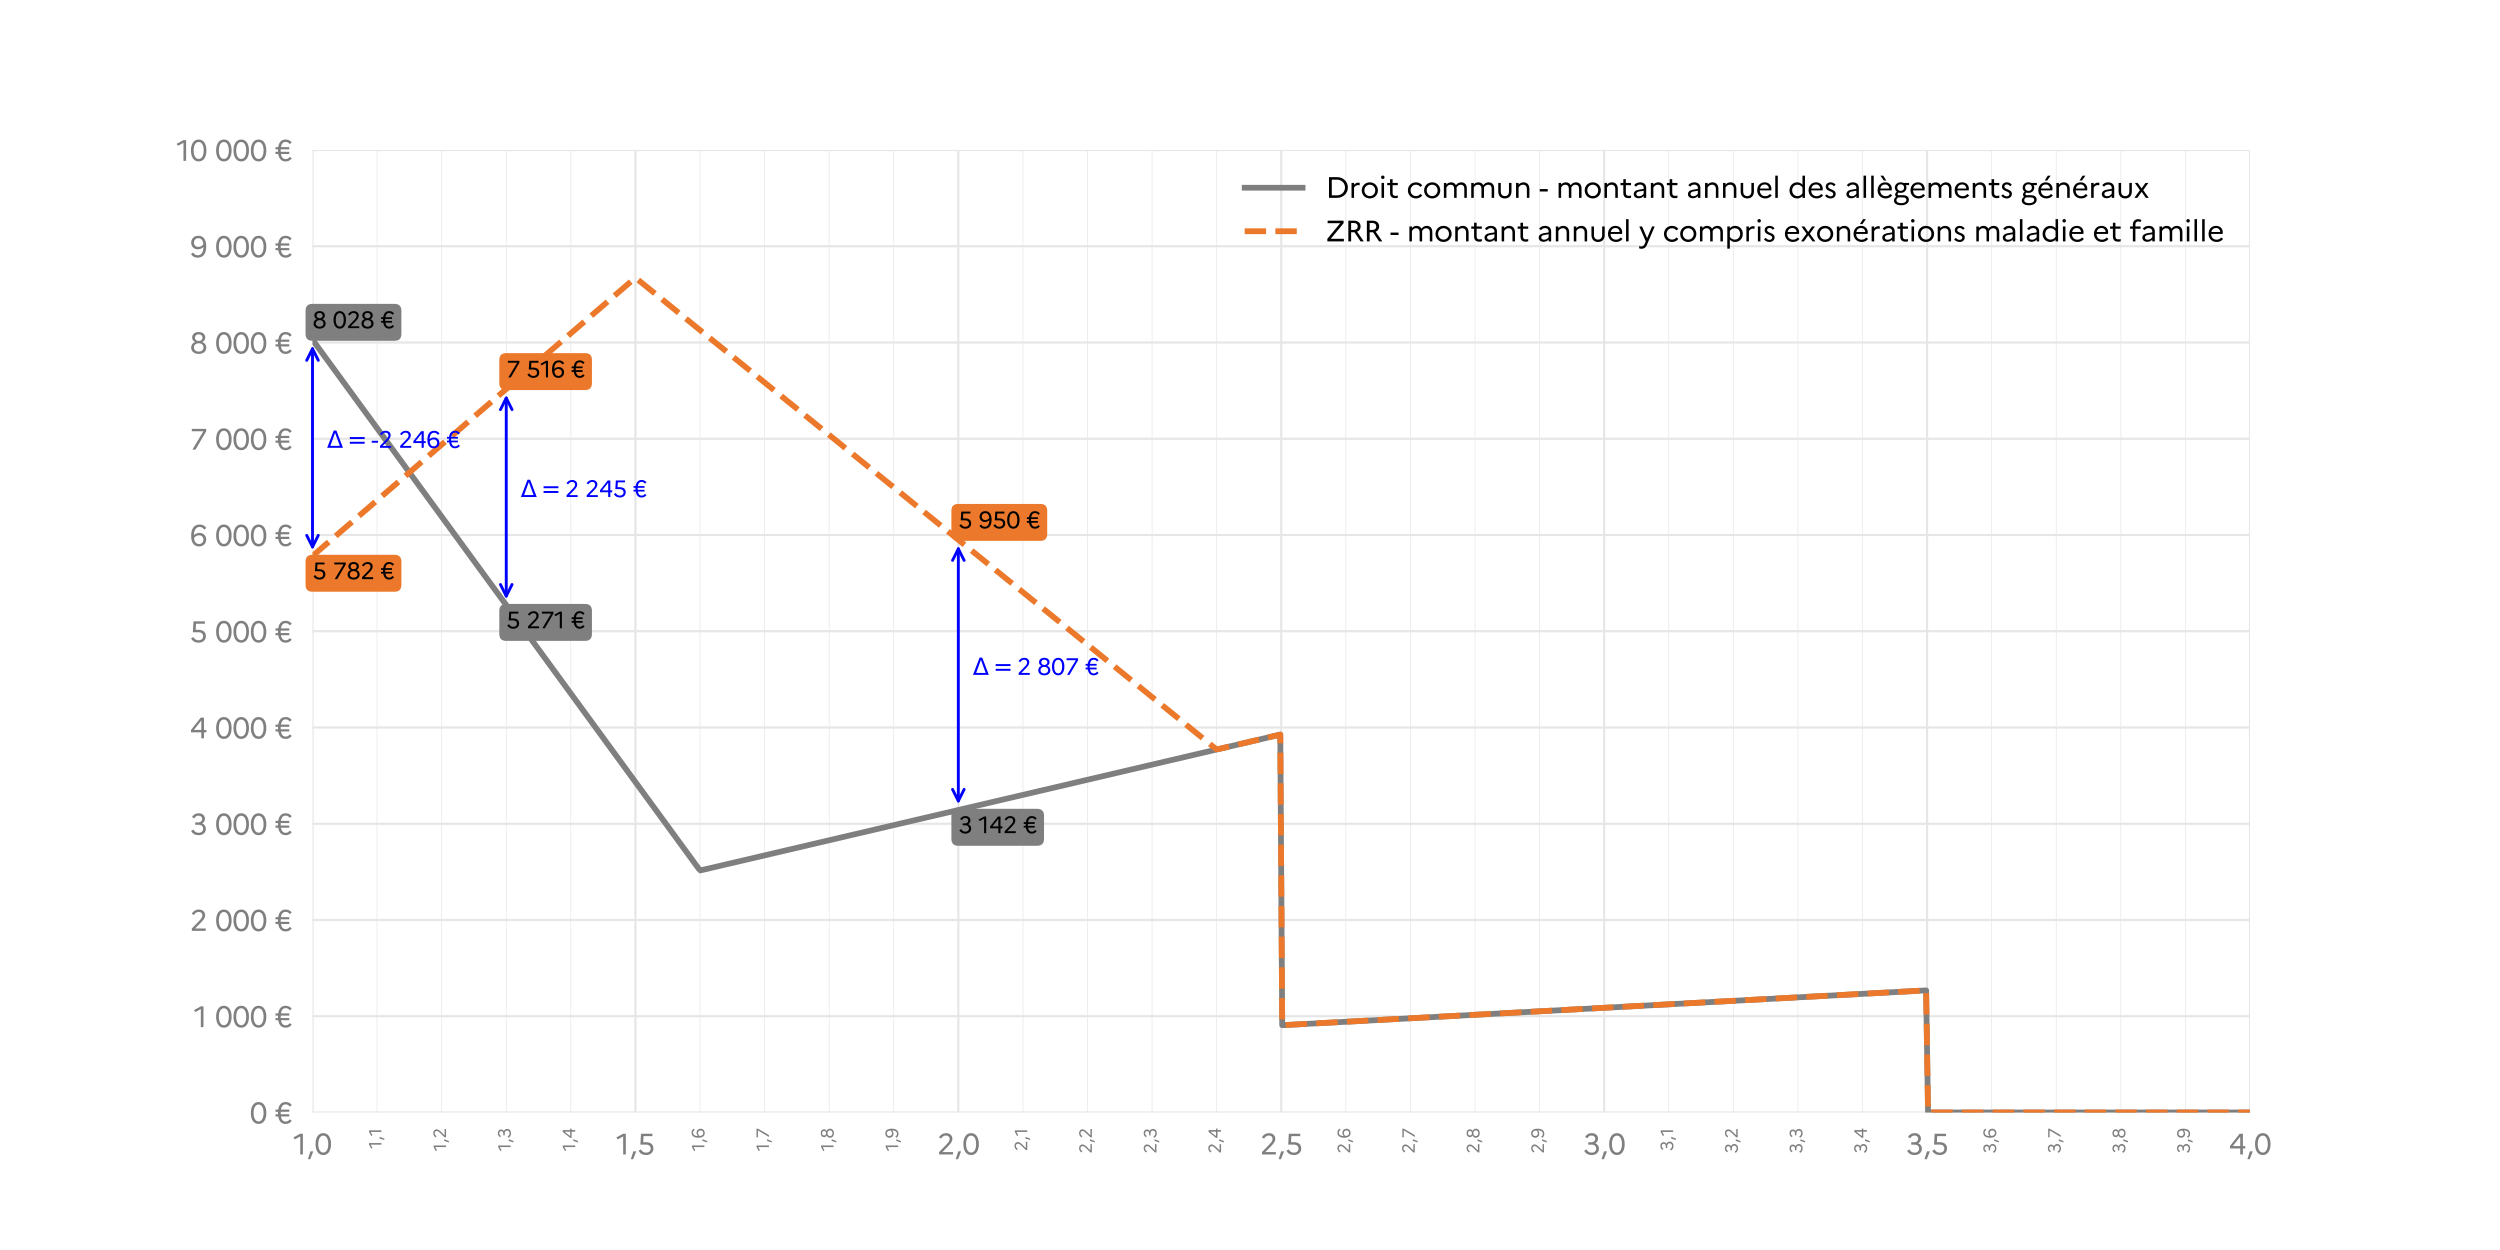 <?xml version="1.0" encoding="utf-8" standalone="no"?>
<!DOCTYPE svg PUBLIC "-//W3C//DTD SVG 1.1//EN"
  "http://www.w3.org/Graphics/SVG/1.1/DTD/svg11.dtd">
<svg xmlns:xlink="http://www.w3.org/1999/xlink" width="864pt" height="432pt" viewBox="0 0 864 432" xmlns="http://www.w3.org/2000/svg" version="1.1">
 <defs>
  <style type="text/css">*{stroke-linejoin: round; stroke-linecap: butt}</style>
 </defs>
 <g id="figure_1">
  <g id="patch_1">
   <path d="M 0 432 
L 864 432 
L 864 0 
L 0 0 
z
" style="fill: #ffffff"/>
  </g>
  <g id="axes_1">
   <g id="patch_2">
    <path d="M 108 384.48 
L 777.6 384.48 
L 777.6 51.84 
L 108 51.84 
z
" style="fill: #ffffff"/>
   </g>
   <g id="matplotlib.axis_1">
    <g id="xtick_1">
     <g id="line2d_1">
      <path d="M 108 384.48 
L 108 51.84 
" clip-path="url(#pa28cf4720f)" style="fill: none; stroke: #e6e6e6; stroke-width: 0.75; stroke-linecap: square"/>
     </g>
     <g id="text_1">
      <!-- 1,0 -->
      <g style="fill: #7f7f7f" transform="translate(101.34 398.98) scale(0.1 -0.1)">
       <defs>
        <path id="Marianne-Regular-31" d="M 1517 0 
L 2086 0 
L 2086 4480 
L 1510 4480 
L 38 3667 
L 333 3258 
L 1517 3898 
L 1517 0 
z
" transform="scale(0.016)"/>
        <path id="Marianne-Regular-2c" d="M 787 -1024 
L 1446 672 
L 826 672 
L 282 -1024 
L 787 -1024 
z
" transform="scale(0.016)"/>
        <path id="Marianne-Regular-30" d="M 1914 4608 
C 800 4608 243 3571 243 2240 
C 243 909 800 -128 1914 -128 
C 3040 -128 3590 909 3590 2240 
C 3590 3571 3040 4608 1914 4608 
z
M 1920 4070 
C 2630 4070 2995 3290 2995 2240 
C 2995 1190 2630 410 1920 410 
C 1203 410 832 1190 832 2240 
C 832 3290 1203 4070 1920 4070 
z
" transform="scale(0.016)"/>
       </defs>
       <use xlink:href="#Marianne-Regular-31"/>
       <use xlink:href="#Marianne-Regular-2c" x="46.2"/>
       <use xlink:href="#Marianne-Regular-30" x="73.2"/>
      </g>
     </g>
    </g>
    <g id="xtick_2">
     <g id="line2d_2">
      <path d="M 219.6 384.48 
L 219.6 51.84 
" clip-path="url(#pa28cf4720f)" style="fill: none; stroke: #e6e6e6; stroke-width: 0.75; stroke-linecap: square"/>
     </g>
     <g id="text_2">
      <!-- 1,5 -->
      <g style="fill: #7f7f7f" transform="translate(212.94 398.98) scale(0.1 -0.1)">
       <defs>
        <path id="Marianne-Regular-35" d="M 659 2125 
L 1888 2125 
C 2515 2125 2880 1779 2880 1261 
C 2880 717 2464 390 1901 390 
C 1414 390 1043 595 768 1094 
L 262 781 
C 621 186 1139 -128 1907 -128 
C 2803 -128 3469 422 3469 1280 
C 3469 2074 2970 2650 1914 2650 
L 1267 2650 
L 1344 3962 
L 3258 3962 
L 3258 4480 
L 794 4480 
L 659 2125 
z
" transform="scale(0.016)"/>
       </defs>
       <use xlink:href="#Marianne-Regular-31"/>
       <use xlink:href="#Marianne-Regular-2c" x="46.2"/>
       <use xlink:href="#Marianne-Regular-35" x="73.2"/>
      </g>
     </g>
    </g>
    <g id="xtick_3">
     <g id="line2d_3">
      <path d="M 331.2 384.48 
L 331.2 51.84 
" clip-path="url(#pa28cf4720f)" style="fill: none; stroke: #e6e6e6; stroke-width: 0.75; stroke-linecap: square"/>
     </g>
     <g id="text_3">
      <!-- 2,0 -->
      <g style="fill: #7f7f7f" transform="translate(323.85 398.98) scale(0.1 -0.1)">
       <defs>
        <path id="Marianne-Regular-32" d="M 435 0 
L 3430 0 
L 3430 518 
L 1146 518 
L 2374 1766 
C 2912 2330 3309 2784 3309 3392 
C 3309 4122 2714 4608 1965 4608 
C 1267 4608 768 4275 403 3706 
L 877 3418 
C 1139 3853 1446 4090 1920 4090 
C 2374 4090 2714 3821 2714 3354 
C 2714 2880 2477 2630 1952 2080 
L 435 518 
L 435 0 
z
" transform="scale(0.016)"/>
       </defs>
       <use xlink:href="#Marianne-Regular-32"/>
       <use xlink:href="#Marianne-Regular-2c" x="60"/>
       <use xlink:href="#Marianne-Regular-30" x="87"/>
      </g>
     </g>
    </g>
    <g id="xtick_4">
     <g id="line2d_4">
      <path d="M 442.8 384.48 
L 442.8 51.84 
" clip-path="url(#pa28cf4720f)" style="fill: none; stroke: #e6e6e6; stroke-width: 0.75; stroke-linecap: square"/>
     </g>
     <g id="text_4">
      <!-- 2,5 -->
      <g style="fill: #7f7f7f" transform="translate(435.45 398.98) scale(0.1 -0.1)">
       <use xlink:href="#Marianne-Regular-32"/>
       <use xlink:href="#Marianne-Regular-2c" x="60"/>
       <use xlink:href="#Marianne-Regular-35" x="87"/>
      </g>
     </g>
    </g>
    <g id="xtick_5">
     <g id="line2d_5">
      <path d="M 554.4 384.48 
L 554.4 51.84 
" clip-path="url(#pa28cf4720f)" style="fill: none; stroke: #e6e6e6; stroke-width: 0.75; stroke-linecap: square"/>
     </g>
     <g id="text_5">
      <!-- 3,0 -->
      <g style="fill: #7f7f7f" transform="translate(547.05 398.98) scale(0.1 -0.1)">
       <defs>
        <path id="Marianne-Regular-33" d="M 3469 1235 
C 3469 1754 3194 2202 2675 2413 
C 3059 2624 3264 2995 3264 3430 
C 3264 4141 2688 4608 1914 4608 
C 1261 4608 787 4314 467 3789 
L 947 3494 
C 1158 3885 1472 4090 1875 4090 
C 2336 4090 2675 3834 2675 3379 
C 2675 2944 2349 2637 1837 2637 
L 1165 2637 
L 1165 2118 
L 1926 2118 
C 2515 2118 2874 1766 2874 1261 
C 2874 717 2458 390 1901 390 
C 1402 390 1043 602 768 1094 
L 262 781 
C 621 186 1133 -128 1907 -128 
C 2810 -128 3469 422 3469 1235 
z
" transform="scale(0.016)"/>
       </defs>
       <use xlink:href="#Marianne-Regular-33"/>
       <use xlink:href="#Marianne-Regular-2c" x="60"/>
       <use xlink:href="#Marianne-Regular-30" x="87"/>
      </g>
     </g>
    </g>
    <g id="xtick_6">
     <g id="line2d_6">
      <path d="M 666 384.48 
L 666 51.84 
" clip-path="url(#pa28cf4720f)" style="fill: none; stroke: #e6e6e6; stroke-width: 0.75; stroke-linecap: square"/>
     </g>
     <g id="text_6">
      <!-- 3,5 -->
      <g style="fill: #7f7f7f" transform="translate(658.65 398.98) scale(0.1 -0.1)">
       <use xlink:href="#Marianne-Regular-33"/>
       <use xlink:href="#Marianne-Regular-2c" x="60"/>
       <use xlink:href="#Marianne-Regular-35" x="87"/>
      </g>
     </g>
    </g>
    <g id="xtick_7">
     <g id="line2d_7">
      <path d="M 777.6 384.48 
L 777.6 51.84 
" clip-path="url(#pa28cf4720f)" style="fill: none; stroke: #e6e6e6; stroke-width: 0.75; stroke-linecap: square"/>
     </g>
     <g id="text_7">
      <!-- 4,0 -->
      <g style="fill: #7f7f7f" transform="translate(770.25 398.98) scale(0.1 -0.1)">
       <defs>
        <path id="Marianne-Regular-34" d="M 256 1293 
L 2483 1293 
L 2483 0 
L 3059 0 
L 3059 1293 
L 3578 1293 
L 3578 1811 
L 3059 1811 
L 3059 4480 
L 2362 4480 
L 256 1811 
L 256 1293 
z
M 870 1811 
L 2483 3853 
L 2483 1811 
L 870 1811 
z
" transform="scale(0.016)"/>
       </defs>
       <use xlink:href="#Marianne-Regular-34"/>
       <use xlink:href="#Marianne-Regular-2c" x="60"/>
       <use xlink:href="#Marianne-Regular-30" x="87"/>
      </g>
     </g>
    </g>
    <g id="xtick_8">
     <g id="line2d_8">
      <path d="M 130.32 384.48 
L 130.32 51.84 
" clip-path="url(#pa28cf4720f)" style="fill: none; stroke: #e6e6e6; stroke-width: 0.25; stroke-linecap: square"/>
     </g>
     <g id="line2d_9">
      <defs>
       <path id="mf4d60d2e7b" d="M 0 0 
L 0 2 
" style="stroke: #000000; stroke-opacity: 0; stroke-width: 0.6"/>
      </defs>
      <g>
       <use xlink:href="#mf4d60d2e7b" x="130.32" y="384.48" style="fill-opacity: 0; stroke: #000000; stroke-opacity: 0; stroke-width: 0.6"/>
      </g>
     </g>
     <g id="text_8">
      <!-- 1,1 -->
      <g style="fill: #7f7f7f" transform="translate(131.832 397.044) rotate(-90) scale(0.06 -0.06)">
       <use xlink:href="#Marianne-Regular-31"/>
       <use xlink:href="#Marianne-Regular-2c" x="46.2"/>
       <use xlink:href="#Marianne-Regular-31" x="73.2"/>
      </g>
     </g>
    </g>
    <g id="xtick_9">
     <g id="line2d_10">
      <path d="M 152.64 384.48 
L 152.64 51.84 
" clip-path="url(#pa28cf4720f)" style="fill: none; stroke: #e6e6e6; stroke-width: 0.25; stroke-linecap: square"/>
     </g>
     <g id="line2d_11">
      <g>
       <use xlink:href="#mf4d60d2e7b" x="152.64" y="384.48" style="fill-opacity: 0; stroke: #000000; stroke-opacity: 0; stroke-width: 0.6"/>
      </g>
     </g>
     <g id="text_9">
      <!-- 1,2 -->
      <g style="fill: #7f7f7f" transform="translate(154.152 397.872) rotate(-90) scale(0.06 -0.06)">
       <use xlink:href="#Marianne-Regular-31"/>
       <use xlink:href="#Marianne-Regular-2c" x="46.2"/>
       <use xlink:href="#Marianne-Regular-32" x="73.2"/>
      </g>
     </g>
    </g>
    <g id="xtick_10">
     <g id="line2d_12">
      <path d="M 174.96 384.48 
L 174.96 51.84 
" clip-path="url(#pa28cf4720f)" style="fill: none; stroke: #e6e6e6; stroke-width: 0.25; stroke-linecap: square"/>
     </g>
     <g id="line2d_13">
      <g>
       <use xlink:href="#mf4d60d2e7b" x="174.96" y="384.48" style="fill-opacity: 0; stroke: #000000; stroke-opacity: 0; stroke-width: 0.6"/>
      </g>
     </g>
     <g id="text_10">
      <!-- 1,3 -->
      <g style="fill: #7f7f7f" transform="translate(176.472 397.872) rotate(-90) scale(0.06 -0.06)">
       <use xlink:href="#Marianne-Regular-31"/>
       <use xlink:href="#Marianne-Regular-2c" x="46.2"/>
       <use xlink:href="#Marianne-Regular-33" x="73.2"/>
      </g>
     </g>
    </g>
    <g id="xtick_11">
     <g id="line2d_14">
      <path d="M 197.28 384.48 
L 197.28 51.84 
" clip-path="url(#pa28cf4720f)" style="fill: none; stroke: #e6e6e6; stroke-width: 0.25; stroke-linecap: square"/>
     </g>
     <g id="line2d_15">
      <g>
       <use xlink:href="#mf4d60d2e7b" x="197.28" y="384.48" style="fill-opacity: 0; stroke: #000000; stroke-opacity: 0; stroke-width: 0.6"/>
      </g>
     </g>
     <g id="text_11">
      <!-- 1,4 -->
      <g style="fill: #7f7f7f" transform="translate(198.792 397.872) rotate(-90) scale(0.06 -0.06)">
       <use xlink:href="#Marianne-Regular-31"/>
       <use xlink:href="#Marianne-Regular-2c" x="46.2"/>
       <use xlink:href="#Marianne-Regular-34" x="73.2"/>
      </g>
     </g>
    </g>
    <g id="xtick_12">
     <g id="line2d_16">
      <path d="M 241.92 384.48 
L 241.92 51.84 
" clip-path="url(#pa28cf4720f)" style="fill: none; stroke: #e6e6e6; stroke-width: 0.25; stroke-linecap: square"/>
     </g>
     <g id="line2d_17">
      <g>
       <use xlink:href="#mf4d60d2e7b" x="241.92" y="384.48" style="fill-opacity: 0; stroke: #000000; stroke-opacity: 0; stroke-width: 0.6"/>
      </g>
     </g>
     <g id="text_12">
      <!-- 1,6 -->
      <g style="fill: #7f7f7f" transform="translate(243.432 397.872) rotate(-90) scale(0.06 -0.06)">
       <defs>
        <path id="Marianne-Regular-36" d="M 2131 4608 
C 858 4608 288 3622 288 2170 
C 288 614 947 -128 1997 -128 
C 2963 -128 3539 563 3539 1376 
C 3539 2163 2963 2797 2118 2797 
C 1626 2797 1203 2618 883 2298 
C 915 3405 1318 4083 2138 4083 
C 2547 4083 2854 3885 3117 3494 
L 3571 3846 
C 3258 4301 2822 4608 2131 4608 
z
M 2029 2278 
C 2554 2278 2938 1875 2938 1357 
C 2938 819 2586 397 1984 397 
C 1414 397 1005 755 909 1702 
C 1178 2086 1581 2278 2029 2278 
z
" transform="scale(0.016)"/>
       </defs>
       <use xlink:href="#Marianne-Regular-31"/>
       <use xlink:href="#Marianne-Regular-2c" x="46.2"/>
       <use xlink:href="#Marianne-Regular-36" x="73.2"/>
      </g>
     </g>
    </g>
    <g id="xtick_13">
     <g id="line2d_18">
      <path d="M 264.24 384.48 
L 264.24 51.84 
" clip-path="url(#pa28cf4720f)" style="fill: none; stroke: #e6e6e6; stroke-width: 0.25; stroke-linecap: square"/>
     </g>
     <g id="line2d_19">
      <g>
       <use xlink:href="#mf4d60d2e7b" x="264.24" y="384.48" style="fill-opacity: 0; stroke: #000000; stroke-opacity: 0; stroke-width: 0.6"/>
      </g>
     </g>
     <g id="text_13">
      <!-- 1,7 -->
      <g style="fill: #7f7f7f" transform="translate(265.752 397.872) rotate(-90) scale(0.06 -0.06)">
       <defs>
        <path id="Marianne-Regular-37" d="M 1229 0 
L 3546 3962 
L 3546 4480 
L 435 4480 
L 435 3962 
L 2931 3962 
L 563 0 
L 1229 0 
z
" transform="scale(0.016)"/>
       </defs>
       <use xlink:href="#Marianne-Regular-31"/>
       <use xlink:href="#Marianne-Regular-2c" x="46.2"/>
       <use xlink:href="#Marianne-Regular-37" x="73.2"/>
      </g>
     </g>
    </g>
    <g id="xtick_14">
     <g id="line2d_20">
      <path d="M 286.56 384.48 
L 286.56 51.84 
" clip-path="url(#pa28cf4720f)" style="fill: none; stroke: #e6e6e6; stroke-width: 0.25; stroke-linecap: square"/>
     </g>
     <g id="line2d_21">
      <g>
       <use xlink:href="#mf4d60d2e7b" x="286.56" y="384.48" style="fill-opacity: 0; stroke: #000000; stroke-opacity: 0; stroke-width: 0.6"/>
      </g>
     </g>
     <g id="text_14">
      <!-- 1,8 -->
      <g style="fill: #7f7f7f" transform="translate(288.072 397.872) rotate(-90) scale(0.06 -0.06)">
       <defs>
        <path id="Marianne-Regular-38" d="M 1920 4608 
C 1018 4608 499 4077 499 3437 
C 499 2989 730 2637 1158 2451 
C 602 2253 288 1818 288 1242 
C 288 467 902 -128 1920 -128 
C 2944 -128 3552 467 3552 1242 
C 3552 1818 3238 2253 2682 2451 
C 3104 2637 3334 2989 3334 3437 
C 3334 4077 2816 4608 1920 4608 
z
M 1926 2669 
C 1427 2669 1101 2957 1101 3386 
C 1101 3814 1427 4109 1926 4109 
C 2406 4109 2739 3814 2739 3386 
C 2739 2963 2406 2669 1926 2669 
z
M 1926 378 
C 1299 378 883 736 883 1267 
C 883 1798 1299 2176 1926 2176 
C 2541 2176 2957 1798 2957 1267 
C 2957 742 2541 378 1926 378 
z
" transform="scale(0.016)"/>
       </defs>
       <use xlink:href="#Marianne-Regular-31"/>
       <use xlink:href="#Marianne-Regular-2c" x="46.2"/>
       <use xlink:href="#Marianne-Regular-38" x="73.2"/>
      </g>
     </g>
    </g>
    <g id="xtick_15">
     <g id="line2d_22">
      <path d="M 308.88 384.48 
L 308.88 51.84 
" clip-path="url(#pa28cf4720f)" style="fill: none; stroke: #e6e6e6; stroke-width: 0.25; stroke-linecap: square"/>
     </g>
     <g id="line2d_23">
      <g>
       <use xlink:href="#mf4d60d2e7b" x="308.88" y="384.48" style="fill-opacity: 0; stroke: #000000; stroke-opacity: 0; stroke-width: 0.6"/>
      </g>
     </g>
     <g id="text_15">
      <!-- 1,9 -->
      <g style="fill: #7f7f7f" transform="translate(310.392 397.872) rotate(-90) scale(0.06 -0.06)">
       <defs>
        <path id="Marianne-Regular-39" d="M 1696 -128 
C 2970 -128 3546 858 3546 2310 
C 3546 3866 2886 4608 1837 4608 
C 864 4608 294 3917 294 3104 
C 294 2317 870 1683 1709 1683 
C 2208 1683 2630 1862 2950 2189 
C 2925 1075 2515 397 1696 397 
C 1280 397 973 595 717 986 
L 256 634 
C 563 179 1005 -128 1696 -128 
z
M 890 3123 
C 890 3661 1248 4083 1843 4083 
C 2406 4083 2829 3725 2925 2784 
C 2662 2394 2253 2202 1798 2202 
C 1274 2202 890 2605 890 3123 
z
" transform="scale(0.016)"/>
       </defs>
       <use xlink:href="#Marianne-Regular-31"/>
       <use xlink:href="#Marianne-Regular-2c" x="46.2"/>
       <use xlink:href="#Marianne-Regular-39" x="73.2"/>
      </g>
     </g>
    </g>
    <g id="xtick_16">
     <g id="line2d_24">
      <path d="M 353.52 384.48 
L 353.52 51.84 
" clip-path="url(#pa28cf4720f)" style="fill: none; stroke: #e6e6e6; stroke-width: 0.25; stroke-linecap: square"/>
     </g>
     <g id="line2d_25">
      <g>
       <use xlink:href="#mf4d60d2e7b" x="353.52" y="384.48" style="fill-opacity: 0; stroke: #000000; stroke-opacity: 0; stroke-width: 0.6"/>
      </g>
     </g>
     <g id="text_16">
      <!-- 2,1 -->
      <g style="fill: #7f7f7f" transform="translate(355.032 397.872) rotate(-90) scale(0.06 -0.06)">
       <use xlink:href="#Marianne-Regular-32"/>
       <use xlink:href="#Marianne-Regular-2c" x="60"/>
       <use xlink:href="#Marianne-Regular-31" x="87"/>
      </g>
     </g>
    </g>
    <g id="xtick_17">
     <g id="line2d_26">
      <path d="M 375.84 384.48 
L 375.84 51.84 
" clip-path="url(#pa28cf4720f)" style="fill: none; stroke: #e6e6e6; stroke-width: 0.25; stroke-linecap: square"/>
     </g>
     <g id="line2d_27">
      <g>
       <use xlink:href="#mf4d60d2e7b" x="375.84" y="384.48" style="fill-opacity: 0; stroke: #000000; stroke-opacity: 0; stroke-width: 0.6"/>
      </g>
     </g>
     <g id="text_17">
      <!-- 2,2 -->
      <g style="fill: #7f7f7f" transform="translate(377.352 398.7) rotate(-90) scale(0.06 -0.06)">
       <use xlink:href="#Marianne-Regular-32"/>
       <use xlink:href="#Marianne-Regular-2c" x="60"/>
       <use xlink:href="#Marianne-Regular-32" x="87"/>
      </g>
     </g>
    </g>
    <g id="xtick_18">
     <g id="line2d_28">
      <path d="M 398.16 384.48 
L 398.16 51.84 
" clip-path="url(#pa28cf4720f)" style="fill: none; stroke: #e6e6e6; stroke-width: 0.25; stroke-linecap: square"/>
     </g>
     <g id="line2d_29">
      <g>
       <use xlink:href="#mf4d60d2e7b" x="398.16" y="384.48" style="fill-opacity: 0; stroke: #000000; stroke-opacity: 0; stroke-width: 0.6"/>
      </g>
     </g>
     <g id="text_18">
      <!-- 2,3 -->
      <g style="fill: #7f7f7f" transform="translate(399.672 398.7) rotate(-90) scale(0.06 -0.06)">
       <use xlink:href="#Marianne-Regular-32"/>
       <use xlink:href="#Marianne-Regular-2c" x="60"/>
       <use xlink:href="#Marianne-Regular-33" x="87"/>
      </g>
     </g>
    </g>
    <g id="xtick_19">
     <g id="line2d_30">
      <path d="M 420.48 384.48 
L 420.48 51.84 
" clip-path="url(#pa28cf4720f)" style="fill: none; stroke: #e6e6e6; stroke-width: 0.25; stroke-linecap: square"/>
     </g>
     <g id="line2d_31">
      <g>
       <use xlink:href="#mf4d60d2e7b" x="420.48" y="384.48" style="fill-opacity: 0; stroke: #000000; stroke-opacity: 0; stroke-width: 0.6"/>
      </g>
     </g>
     <g id="text_19">
      <!-- 2,4 -->
      <g style="fill: #7f7f7f" transform="translate(421.992 398.7) rotate(-90) scale(0.06 -0.06)">
       <use xlink:href="#Marianne-Regular-32"/>
       <use xlink:href="#Marianne-Regular-2c" x="60"/>
       <use xlink:href="#Marianne-Regular-34" x="87"/>
      </g>
     </g>
    </g>
    <g id="xtick_20">
     <g id="line2d_32">
      <path d="M 465.12 384.48 
L 465.12 51.84 
" clip-path="url(#pa28cf4720f)" style="fill: none; stroke: #e6e6e6; stroke-width: 0.25; stroke-linecap: square"/>
     </g>
     <g id="line2d_33">
      <g>
       <use xlink:href="#mf4d60d2e7b" x="465.12" y="384.48" style="fill-opacity: 0; stroke: #000000; stroke-opacity: 0; stroke-width: 0.6"/>
      </g>
     </g>
     <g id="text_20">
      <!-- 2,6 -->
      <g style="fill: #7f7f7f" transform="translate(466.632 398.7) rotate(-90) scale(0.06 -0.06)">
       <use xlink:href="#Marianne-Regular-32"/>
       <use xlink:href="#Marianne-Regular-2c" x="60"/>
       <use xlink:href="#Marianne-Regular-36" x="87"/>
      </g>
     </g>
    </g>
    <g id="xtick_21">
     <g id="line2d_34">
      <path d="M 487.44 384.48 
L 487.44 51.84 
" clip-path="url(#pa28cf4720f)" style="fill: none; stroke: #e6e6e6; stroke-width: 0.25; stroke-linecap: square"/>
     </g>
     <g id="line2d_35">
      <g>
       <use xlink:href="#mf4d60d2e7b" x="487.44" y="384.48" style="fill-opacity: 0; stroke: #000000; stroke-opacity: 0; stroke-width: 0.6"/>
      </g>
     </g>
     <g id="text_21">
      <!-- 2,7 -->
      <g style="fill: #7f7f7f" transform="translate(488.952 398.7) rotate(-90) scale(0.06 -0.06)">
       <use xlink:href="#Marianne-Regular-32"/>
       <use xlink:href="#Marianne-Regular-2c" x="60"/>
       <use xlink:href="#Marianne-Regular-37" x="87"/>
      </g>
     </g>
    </g>
    <g id="xtick_22">
     <g id="line2d_36">
      <path d="M 509.76 384.48 
L 509.76 51.84 
" clip-path="url(#pa28cf4720f)" style="fill: none; stroke: #e6e6e6; stroke-width: 0.25; stroke-linecap: square"/>
     </g>
     <g id="line2d_37">
      <g>
       <use xlink:href="#mf4d60d2e7b" x="509.76" y="384.48" style="fill-opacity: 0; stroke: #000000; stroke-opacity: 0; stroke-width: 0.6"/>
      </g>
     </g>
     <g id="text_22">
      <!-- 2,8 -->
      <g style="fill: #7f7f7f" transform="translate(511.272 398.7) rotate(-90) scale(0.06 -0.06)">
       <use xlink:href="#Marianne-Regular-32"/>
       <use xlink:href="#Marianne-Regular-2c" x="60"/>
       <use xlink:href="#Marianne-Regular-38" x="87"/>
      </g>
     </g>
    </g>
    <g id="xtick_23">
     <g id="line2d_38">
      <path d="M 532.08 384.48 
L 532.08 51.84 
" clip-path="url(#pa28cf4720f)" style="fill: none; stroke: #e6e6e6; stroke-width: 0.25; stroke-linecap: square"/>
     </g>
     <g id="line2d_39">
      <g>
       <use xlink:href="#mf4d60d2e7b" x="532.08" y="384.48" style="fill-opacity: 0; stroke: #000000; stroke-opacity: 0; stroke-width: 0.6"/>
      </g>
     </g>
     <g id="text_23">
      <!-- 2,9 -->
      <g style="fill: #7f7f7f" transform="translate(533.592 398.7) rotate(-90) scale(0.06 -0.06)">
       <use xlink:href="#Marianne-Regular-32"/>
       <use xlink:href="#Marianne-Regular-2c" x="60"/>
       <use xlink:href="#Marianne-Regular-39" x="87"/>
      </g>
     </g>
    </g>
    <g id="xtick_24">
     <g id="line2d_40">
      <path d="M 576.72 384.48 
L 576.72 51.84 
" clip-path="url(#pa28cf4720f)" style="fill: none; stroke: #e6e6e6; stroke-width: 0.25; stroke-linecap: square"/>
     </g>
     <g id="line2d_41">
      <g>
       <use xlink:href="#mf4d60d2e7b" x="576.72" y="384.48" style="fill-opacity: 0; stroke: #000000; stroke-opacity: 0; stroke-width: 0.6"/>
      </g>
     </g>
     <g id="text_24">
      <!-- 3,1 -->
      <g style="fill: #7f7f7f" transform="translate(578.232 397.872) rotate(-90) scale(0.06 -0.06)">
       <use xlink:href="#Marianne-Regular-33"/>
       <use xlink:href="#Marianne-Regular-2c" x="60"/>
       <use xlink:href="#Marianne-Regular-31" x="87"/>
      </g>
     </g>
    </g>
    <g id="xtick_25">
     <g id="line2d_42">
      <path d="M 599.04 384.48 
L 599.04 51.84 
" clip-path="url(#pa28cf4720f)" style="fill: none; stroke: #e6e6e6; stroke-width: 0.25; stroke-linecap: square"/>
     </g>
     <g id="line2d_43">
      <g>
       <use xlink:href="#mf4d60d2e7b" x="599.04" y="384.48" style="fill-opacity: 0; stroke: #000000; stroke-opacity: 0; stroke-width: 0.6"/>
      </g>
     </g>
     <g id="text_25">
      <!-- 3,2 -->
      <g style="fill: #7f7f7f" transform="translate(600.552 398.7) rotate(-90) scale(0.06 -0.06)">
       <use xlink:href="#Marianne-Regular-33"/>
       <use xlink:href="#Marianne-Regular-2c" x="60"/>
       <use xlink:href="#Marianne-Regular-32" x="87"/>
      </g>
     </g>
    </g>
    <g id="xtick_26">
     <g id="line2d_44">
      <path d="M 621.36 384.48 
L 621.36 51.84 
" clip-path="url(#pa28cf4720f)" style="fill: none; stroke: #e6e6e6; stroke-width: 0.25; stroke-linecap: square"/>
     </g>
     <g id="line2d_45">
      <g>
       <use xlink:href="#mf4d60d2e7b" x="621.36" y="384.48" style="fill-opacity: 0; stroke: #000000; stroke-opacity: 0; stroke-width: 0.6"/>
      </g>
     </g>
     <g id="text_26">
      <!-- 3,3 -->
      <g style="fill: #7f7f7f" transform="translate(622.872 398.7) rotate(-90) scale(0.06 -0.06)">
       <use xlink:href="#Marianne-Regular-33"/>
       <use xlink:href="#Marianne-Regular-2c" x="60"/>
       <use xlink:href="#Marianne-Regular-33" x="87"/>
      </g>
     </g>
    </g>
    <g id="xtick_27">
     <g id="line2d_46">
      <path d="M 643.68 384.48 
L 643.68 51.84 
" clip-path="url(#pa28cf4720f)" style="fill: none; stroke: #e6e6e6; stroke-width: 0.25; stroke-linecap: square"/>
     </g>
     <g id="line2d_47">
      <g>
       <use xlink:href="#mf4d60d2e7b" x="643.68" y="384.48" style="fill-opacity: 0; stroke: #000000; stroke-opacity: 0; stroke-width: 0.6"/>
      </g>
     </g>
     <g id="text_27">
      <!-- 3,4 -->
      <g style="fill: #7f7f7f" transform="translate(645.192 398.7) rotate(-90) scale(0.06 -0.06)">
       <use xlink:href="#Marianne-Regular-33"/>
       <use xlink:href="#Marianne-Regular-2c" x="60"/>
       <use xlink:href="#Marianne-Regular-34" x="87"/>
      </g>
     </g>
    </g>
    <g id="xtick_28">
     <g id="line2d_48">
      <path d="M 688.32 384.48 
L 688.32 51.84 
" clip-path="url(#pa28cf4720f)" style="fill: none; stroke: #e6e6e6; stroke-width: 0.25; stroke-linecap: square"/>
     </g>
     <g id="line2d_49">
      <g>
       <use xlink:href="#mf4d60d2e7b" x="688.32" y="384.48" style="fill-opacity: 0; stroke: #000000; stroke-opacity: 0; stroke-width: 0.6"/>
      </g>
     </g>
     <g id="text_28">
      <!-- 3,6 -->
      <g style="fill: #7f7f7f" transform="translate(689.832 398.7) rotate(-90) scale(0.06 -0.06)">
       <use xlink:href="#Marianne-Regular-33"/>
       <use xlink:href="#Marianne-Regular-2c" x="60"/>
       <use xlink:href="#Marianne-Regular-36" x="87"/>
      </g>
     </g>
    </g>
    <g id="xtick_29">
     <g id="line2d_50">
      <path d="M 710.64 384.48 
L 710.64 51.84 
" clip-path="url(#pa28cf4720f)" style="fill: none; stroke: #e6e6e6; stroke-width: 0.25; stroke-linecap: square"/>
     </g>
     <g id="line2d_51">
      <g>
       <use xlink:href="#mf4d60d2e7b" x="710.64" y="384.48" style="fill-opacity: 0; stroke: #000000; stroke-opacity: 0; stroke-width: 0.6"/>
      </g>
     </g>
     <g id="text_29">
      <!-- 3,7 -->
      <g style="fill: #7f7f7f" transform="translate(712.152 398.7) rotate(-90) scale(0.06 -0.06)">
       <use xlink:href="#Marianne-Regular-33"/>
       <use xlink:href="#Marianne-Regular-2c" x="60"/>
       <use xlink:href="#Marianne-Regular-37" x="87"/>
      </g>
     </g>
    </g>
    <g id="xtick_30">
     <g id="line2d_52">
      <path d="M 732.96 384.48 
L 732.96 51.84 
" clip-path="url(#pa28cf4720f)" style="fill: none; stroke: #e6e6e6; stroke-width: 0.25; stroke-linecap: square"/>
     </g>
     <g id="line2d_53">
      <g>
       <use xlink:href="#mf4d60d2e7b" x="732.96" y="384.48" style="fill-opacity: 0; stroke: #000000; stroke-opacity: 0; stroke-width: 0.6"/>
      </g>
     </g>
     <g id="text_30">
      <!-- 3,8 -->
      <g style="fill: #7f7f7f" transform="translate(734.472 398.7) rotate(-90) scale(0.06 -0.06)">
       <use xlink:href="#Marianne-Regular-33"/>
       <use xlink:href="#Marianne-Regular-2c" x="60"/>
       <use xlink:href="#Marianne-Regular-38" x="87"/>
      </g>
     </g>
    </g>
    <g id="xtick_31">
     <g id="line2d_54">
      <path d="M 755.28 384.48 
L 755.28 51.84 
" clip-path="url(#pa28cf4720f)" style="fill: none; stroke: #e6e6e6; stroke-width: 0.25; stroke-linecap: square"/>
     </g>
     <g id="line2d_55">
      <g>
       <use xlink:href="#mf4d60d2e7b" x="755.28" y="384.48" style="fill-opacity: 0; stroke: #000000; stroke-opacity: 0; stroke-width: 0.6"/>
      </g>
     </g>
     <g id="text_31">
      <!-- 3,9 -->
      <g style="fill: #7f7f7f" transform="translate(756.792 398.7) rotate(-90) scale(0.06 -0.06)">
       <use xlink:href="#Marianne-Regular-33"/>
       <use xlink:href="#Marianne-Regular-2c" x="60"/>
       <use xlink:href="#Marianne-Regular-39" x="87"/>
      </g>
     </g>
    </g>
   </g>
   <g id="matplotlib.axis_2">
    <g id="ytick_1">
     <g id="line2d_56">
      <path d="M 108 384.48 
L 777.6 384.48 
" clip-path="url(#pa28cf4720f)" style="fill: none; stroke: #e6e6e6; stroke-width: 0.75; stroke-linecap: square"/>
     </g>
     <g id="text_32">
      <!-- 0 € -->
      <g style="fill: #7f7f7f" transform="translate(86.3 388.23) scale(0.1 -0.1)">
       <defs>
        <path id="Marianne-Regular-20" transform="scale(0.016)"/>
        <path id="Marianne-Regular-20ac" d="M 134 1485 
L 723 1485 
C 896 397 1466 -128 2323 -128 
C 2931 -128 3354 134 3642 531 
L 3206 864 
C 3008 582 2746 384 2336 384 
C 1818 384 1446 685 1312 1485 
L 3104 1485 
L 3104 1958 
L 1261 1958 
C 1254 2048 1254 2144 1254 2246 
C 1254 2330 1254 2413 1261 2490 
L 3104 2490 
L 3104 2963 
L 1306 2963 
C 1434 3789 1811 4096 2336 4096 
C 2752 4096 3008 3898 3206 3616 
L 3642 3955 
C 3347 4352 2931 4608 2323 4608 
C 1459 4608 883 4070 717 2963 
L 134 2963 
L 134 2490 
L 672 2490 
C 666 2413 666 2330 666 2246 
C 666 2144 666 2048 672 1958 
L 134 1958 
L 134 1485 
z
" transform="scale(0.016)"/>
       </defs>
       <use xlink:href="#Marianne-Regular-30"/>
       <use xlink:href="#Marianne-Regular-20" x="60"/>
       <use xlink:href="#Marianne-Regular-20ac" x="87"/>
      </g>
     </g>
    </g>
    <g id="ytick_2">
     <g id="line2d_57">
      <path d="M 108 351.216 
L 777.6 351.216 
" clip-path="url(#pa28cf4720f)" style="fill: none; stroke: #e6e6e6; stroke-width: 0.75; stroke-linecap: square"/>
     </g>
     <g id="text_33">
      <!-- 1 000 € -->
      <g style="fill: #7f7f7f" transform="translate(66.98 354.966) scale(0.1 -0.1)">
       <use xlink:href="#Marianne-Regular-31"/>
       <use xlink:href="#Marianne-Regular-20" x="46.2"/>
       <use xlink:href="#Marianne-Regular-30" x="73.2"/>
       <use xlink:href="#Marianne-Regular-30" x="133.2"/>
       <use xlink:href="#Marianne-Regular-30" x="193.2"/>
       <use xlink:href="#Marianne-Regular-20" x="253.2"/>
       <use xlink:href="#Marianne-Regular-20ac" x="280.2"/>
      </g>
     </g>
    </g>
    <g id="ytick_3">
     <g id="line2d_58">
      <path d="M 108 317.952 
L 777.6 317.952 
" clip-path="url(#pa28cf4720f)" style="fill: none; stroke: #e6e6e6; stroke-width: 0.75; stroke-linecap: square"/>
     </g>
     <g id="text_34">
      <!-- 2 000 € -->
      <g style="fill: #7f7f7f" transform="translate(65.6 321.702) scale(0.1 -0.1)">
       <use xlink:href="#Marianne-Regular-32"/>
       <use xlink:href="#Marianne-Regular-20" x="60"/>
       <use xlink:href="#Marianne-Regular-30" x="87"/>
       <use xlink:href="#Marianne-Regular-30" x="147"/>
       <use xlink:href="#Marianne-Regular-30" x="207"/>
       <use xlink:href="#Marianne-Regular-20" x="267"/>
       <use xlink:href="#Marianne-Regular-20ac" x="294"/>
      </g>
     </g>
    </g>
    <g id="ytick_4">
     <g id="line2d_59">
      <path d="M 108 284.688 
L 777.6 284.688 
" clip-path="url(#pa28cf4720f)" style="fill: none; stroke: #e6e6e6; stroke-width: 0.75; stroke-linecap: square"/>
     </g>
     <g id="text_35">
      <!-- 3 000 € -->
      <g style="fill: #7f7f7f" transform="translate(65.6 288.438) scale(0.1 -0.1)">
       <use xlink:href="#Marianne-Regular-33"/>
       <use xlink:href="#Marianne-Regular-20" x="60"/>
       <use xlink:href="#Marianne-Regular-30" x="87"/>
       <use xlink:href="#Marianne-Regular-30" x="147"/>
       <use xlink:href="#Marianne-Regular-30" x="207"/>
       <use xlink:href="#Marianne-Regular-20" x="267"/>
       <use xlink:href="#Marianne-Regular-20ac" x="294"/>
      </g>
     </g>
    </g>
    <g id="ytick_5">
     <g id="line2d_60">
      <path d="M 108 251.424 
L 777.6 251.424 
" clip-path="url(#pa28cf4720f)" style="fill: none; stroke: #e6e6e6; stroke-width: 0.75; stroke-linecap: square"/>
     </g>
     <g id="text_36">
      <!-- 4 000 € -->
      <g style="fill: #7f7f7f" transform="translate(65.6 255.174) scale(0.1 -0.1)">
       <use xlink:href="#Marianne-Regular-34"/>
       <use xlink:href="#Marianne-Regular-20" x="60"/>
       <use xlink:href="#Marianne-Regular-30" x="87"/>
       <use xlink:href="#Marianne-Regular-30" x="147"/>
       <use xlink:href="#Marianne-Regular-30" x="207"/>
       <use xlink:href="#Marianne-Regular-20" x="267"/>
       <use xlink:href="#Marianne-Regular-20ac" x="294"/>
      </g>
     </g>
    </g>
    <g id="ytick_6">
     <g id="line2d_61">
      <path d="M 108 218.16 
L 777.6 218.16 
" clip-path="url(#pa28cf4720f)" style="fill: none; stroke: #e6e6e6; stroke-width: 0.75; stroke-linecap: square"/>
     </g>
     <g id="text_37">
      <!-- 5 000 € -->
      <g style="fill: #7f7f7f" transform="translate(65.6 221.91) scale(0.1 -0.1)">
       <use xlink:href="#Marianne-Regular-35"/>
       <use xlink:href="#Marianne-Regular-20" x="60"/>
       <use xlink:href="#Marianne-Regular-30" x="87"/>
       <use xlink:href="#Marianne-Regular-30" x="147"/>
       <use xlink:href="#Marianne-Regular-30" x="207"/>
       <use xlink:href="#Marianne-Regular-20" x="267"/>
       <use xlink:href="#Marianne-Regular-20ac" x="294"/>
      </g>
     </g>
    </g>
    <g id="ytick_7">
     <g id="line2d_62">
      <path d="M 108 184.896 
L 777.6 184.896 
" clip-path="url(#pa28cf4720f)" style="fill: none; stroke: #e6e6e6; stroke-width: 0.75; stroke-linecap: square"/>
     </g>
     <g id="text_38">
      <!-- 6 000 € -->
      <g style="fill: #7f7f7f" transform="translate(65.6 188.646) scale(0.1 -0.1)">
       <use xlink:href="#Marianne-Regular-36"/>
       <use xlink:href="#Marianne-Regular-20" x="60"/>
       <use xlink:href="#Marianne-Regular-30" x="87"/>
       <use xlink:href="#Marianne-Regular-30" x="147"/>
       <use xlink:href="#Marianne-Regular-30" x="207"/>
       <use xlink:href="#Marianne-Regular-20" x="267"/>
       <use xlink:href="#Marianne-Regular-20ac" x="294"/>
      </g>
     </g>
    </g>
    <g id="ytick_8">
     <g id="line2d_63">
      <path d="M 108 151.632 
L 777.6 151.632 
" clip-path="url(#pa28cf4720f)" style="fill: none; stroke: #e6e6e6; stroke-width: 0.75; stroke-linecap: square"/>
     </g>
     <g id="text_39">
      <!-- 7 000 € -->
      <g style="fill: #7f7f7f" transform="translate(65.6 155.382) scale(0.1 -0.1)">
       <use xlink:href="#Marianne-Regular-37"/>
       <use xlink:href="#Marianne-Regular-20" x="60"/>
       <use xlink:href="#Marianne-Regular-30" x="87"/>
       <use xlink:href="#Marianne-Regular-30" x="147"/>
       <use xlink:href="#Marianne-Regular-30" x="207"/>
       <use xlink:href="#Marianne-Regular-20" x="267"/>
       <use xlink:href="#Marianne-Regular-20ac" x="294"/>
      </g>
     </g>
    </g>
    <g id="ytick_9">
     <g id="line2d_64">
      <path d="M 108 118.368 
L 777.6 118.368 
" clip-path="url(#pa28cf4720f)" style="fill: none; stroke: #e6e6e6; stroke-width: 0.75; stroke-linecap: square"/>
     </g>
     <g id="text_40">
      <!-- 8 000 € -->
      <g style="fill: #7f7f7f" transform="translate(65.6 122.118) scale(0.1 -0.1)">
       <use xlink:href="#Marianne-Regular-38"/>
       <use xlink:href="#Marianne-Regular-20" x="60"/>
       <use xlink:href="#Marianne-Regular-30" x="87"/>
       <use xlink:href="#Marianne-Regular-30" x="147"/>
       <use xlink:href="#Marianne-Regular-30" x="207"/>
       <use xlink:href="#Marianne-Regular-20" x="267"/>
       <use xlink:href="#Marianne-Regular-20ac" x="294"/>
      </g>
     </g>
    </g>
    <g id="ytick_10">
     <g id="line2d_65">
      <path d="M 108 85.104 
L 777.6 85.104 
" clip-path="url(#pa28cf4720f)" style="fill: none; stroke: #e6e6e6; stroke-width: 0.75; stroke-linecap: square"/>
     </g>
     <g id="text_41">
      <!-- 9 000 € -->
      <g style="fill: #7f7f7f" transform="translate(65.6 88.854) scale(0.1 -0.1)">
       <use xlink:href="#Marianne-Regular-39"/>
       <use xlink:href="#Marianne-Regular-20" x="60"/>
       <use xlink:href="#Marianne-Regular-30" x="87"/>
       <use xlink:href="#Marianne-Regular-30" x="147"/>
       <use xlink:href="#Marianne-Regular-30" x="207"/>
       <use xlink:href="#Marianne-Regular-20" x="267"/>
       <use xlink:href="#Marianne-Regular-20ac" x="294"/>
      </g>
     </g>
    </g>
    <g id="ytick_11">
     <g id="line2d_66">
      <path d="M 108 51.84 
L 777.6 51.84 
" clip-path="url(#pa28cf4720f)" style="fill: none; stroke: #e6e6e6; stroke-width: 0.75; stroke-linecap: square"/>
     </g>
     <g id="text_42">
      <!-- 10 000 € -->
      <g style="fill: #7f7f7f" transform="translate(60.98 55.59) scale(0.1 -0.1)">
       <use xlink:href="#Marianne-Regular-31"/>
       <use xlink:href="#Marianne-Regular-30" x="46.2"/>
       <use xlink:href="#Marianne-Regular-20" x="106.2"/>
       <use xlink:href="#Marianne-Regular-30" x="133.2"/>
       <use xlink:href="#Marianne-Regular-30" x="193.2"/>
       <use xlink:href="#Marianne-Regular-30" x="253.2"/>
       <use xlink:href="#Marianne-Regular-20" x="313.2"/>
       <use xlink:href="#Marianne-Regular-20ac" x="340.2"/>
      </g>
     </g>
    </g>
   </g>
   <g id="line2d_67">
    <path d="M 108 117.412 
L 241.384 300.107 
L 242.054 300.81 
L 442.465 253.873 
L 443.135 354.304 
L 665.665 342.277 
L 666.335 384.48 
L 777.6 384.48 
L 777.6 384.48 
" clip-path="url(#pa28cf4720f)" style="fill: none; stroke: #7f7f7f; stroke-width: 2; stroke-linecap: square"/>
   </g>
   <g id="line2d_68">
    <path d="M 108 192.137 
L 219.265 96.255 
L 219.935 96.238 
L 420.346 258.913 
L 421.016 258.896 
L 442.465 253.873 
L 443.135 354.304 
L 665.665 342.277 
L 666.335 384.48 
L 777.6 384.48 
L 777.6 384.48 
" clip-path="url(#pa28cf4720f)" style="fill: none; stroke-dasharray: 7.4,3.2; stroke-dashoffset: 0; stroke: #ec792b; stroke-width: 2"/>
   </g>
   <g id="patch_3">
    <path d="M 108 189.017 
Q 108 154.775 108 120.532 
" style="fill: none; stroke: #0000ff; stroke-linecap: round"/>
    <path d="M 110 185.017 
L 108 189.017 
L 106 185.017 
" style="fill: none; stroke: #0000ff; stroke-linecap: round"/>
    <path d="M 106 124.532 
L 108 120.532 
L 110 124.532 
" style="fill: none; stroke: #0000ff; stroke-linecap: round"/>
   </g>
   <g id="text_43">
    <g id="patch_4">
     <path d="M 108 117.78 
L 136.32 117.78 
Q 138.72 117.78 138.72 115.38 
L 138.72 107.412 
Q 138.72 105.012 136.32 105.012 
L 108 105.012 
Q 105.6 105.012 105.6 107.412 
L 105.6 115.38 
Q 105.6 117.78 108 117.78 
z
" style="fill: #7f7f7f"/>
    </g>
    <!-- 8 028 € -->
    <g transform="translate(108 113.412) scale(0.08 -0.08)">
     <use xlink:href="#Marianne-Regular-38"/>
     <use xlink:href="#Marianne-Regular-20" x="60"/>
     <use xlink:href="#Marianne-Regular-30" x="87"/>
     <use xlink:href="#Marianne-Regular-32" x="147"/>
     <use xlink:href="#Marianne-Regular-38" x="207"/>
     <use xlink:href="#Marianne-Regular-20" x="267"/>
     <use xlink:href="#Marianne-Regular-20ac" x="294"/>
    </g>
   </g>
   <g id="text_44">
    <g id="patch_5">
     <path d="M 108 204.505 
L 136.32 204.505 
Q 138.72 204.505 138.72 202.105 
L 138.72 194.137 
Q 138.72 191.737 136.32 191.737 
L 108 191.737 
Q 105.6 191.737 105.6 194.137 
L 105.6 202.105 
Q 105.6 204.505 108 204.505 
z
" style="fill: #ec792b"/>
    </g>
    <!-- 5 782 € -->
    <g transform="translate(108 200.137) scale(0.08 -0.08)">
     <use xlink:href="#Marianne-Regular-35"/>
     <use xlink:href="#Marianne-Regular-20" x="60"/>
     <use xlink:href="#Marianne-Regular-37" x="87"/>
     <use xlink:href="#Marianne-Regular-38" x="147"/>
     <use xlink:href="#Marianne-Regular-32" x="207"/>
     <use xlink:href="#Marianne-Regular-20" x="267"/>
     <use xlink:href="#Marianne-Regular-20ac" x="294"/>
    </g>
   </g>
   <g id="text_45">
    <g id="patch_6">
     <path d="M 111 158.742 
C 113 160.742 159.16 160.742 161.16 158.742 
C 163.16 156.742 163.16 148.775 161.16 146.775 
C 159.16 144.775 113 144.775 111 146.775 
C 109 148.775 109 156.742 111 158.742 
L 111 158.742 
z
" style="fill: none"/>
    </g>
    <!-- $\Delta = $-2 246 € -->
    <g style="fill: #0000ff" transform="translate(113 154.775) scale(0.08 -0.08)">
     <defs>
      <path id="DejaVuSans-394" d="M 2188 4044 
L 906 525 
L 3472 525 
L 2188 4044 
z
M 50 0 
L 1831 4666 
L 2547 4666 
L 4325 0 
L 50 0 
z
" transform="scale(0.016)"/>
      <path id="DejaVuSans-3d" d="M 678 2906 
L 4684 2906 
L 4684 2381 
L 678 2381 
L 678 2906 
z
M 678 1631 
L 4684 1631 
L 4684 1100 
L 678 1100 
L 678 1631 
z
" transform="scale(0.016)"/>
      <path id="Marianne-Regular-2d" d="M 128 1901 
L 128 1376 
L 1856 1376 
L 1856 1901 
L 128 1901 
z
" transform="scale(0.016)"/>
     </defs>
     <use xlink:href="#DejaVuSans-394" transform="translate(0 0.094)"/>
     <use xlink:href="#DejaVuSans-3d" transform="translate(87.891 0.094)"/>
     <use xlink:href="#Marianne-Regular-2d" transform="translate(191.162 0.094)"/>
     <use xlink:href="#Marianne-Regular-32" transform="translate(222.162 0.094)"/>
     <use xlink:href="#Marianne-Regular-20" transform="translate(282.162 0.094)"/>
     <use xlink:href="#Marianne-Regular-32" transform="translate(309.162 0.094)"/>
     <use xlink:href="#Marianne-Regular-34" transform="translate(369.162 0.094)"/>
     <use xlink:href="#Marianne-Regular-36" transform="translate(429.162 0.094)"/>
     <use xlink:href="#Marianne-Regular-20" transform="translate(489.162 0.094)"/>
     <use xlink:href="#Marianne-Regular-20ac" transform="translate(516.162 0.094)"/>
    </g>
   </g>
   <g id="patch_7">
    <path d="M 174.96 137.554 
Q 174.96 171.781 174.96 206.008 
" style="fill: none; stroke: #0000ff; stroke-linecap: round"/>
    <path d="M 172.96 141.554 
L 174.96 137.554 
L 176.96 141.554 
" style="fill: none; stroke: #0000ff; stroke-linecap: round"/>
    <path d="M 176.96 202.008 
L 174.96 206.008 
L 172.96 202.008 
" style="fill: none; stroke: #0000ff; stroke-linecap: round"/>
   </g>
   <g id="text_46">
    <g id="patch_8">
     <path d="M 174.96 221.494 
L 202.176 221.494 
Q 204.576 221.494 204.576 219.094 
L 204.576 211.127 
Q 204.576 208.727 202.176 208.727 
L 174.96 208.727 
Q 172.56 208.727 172.56 211.127 
L 172.56 219.094 
Q 172.56 221.494 174.96 221.494 
z
" style="fill: #7f7f7f"/>
    </g>
    <!-- 5 271 € -->
    <g transform="translate(174.96 217.127) scale(0.08 -0.08)">
     <use xlink:href="#Marianne-Regular-35"/>
     <use xlink:href="#Marianne-Regular-20" x="60"/>
     <use xlink:href="#Marianne-Regular-32" x="87"/>
     <use xlink:href="#Marianne-Regular-37" x="147"/>
     <use xlink:href="#Marianne-Regular-31" x="207"/>
     <use xlink:href="#Marianne-Regular-20" x="253.2"/>
     <use xlink:href="#Marianne-Regular-20ac" x="280.2"/>
    </g>
   </g>
   <g id="text_47">
    <g id="patch_9">
     <path d="M 174.96 134.802 
L 202.176 134.802 
Q 204.576 134.802 204.576 132.402 
L 204.576 124.435 
Q 204.576 122.035 202.176 122.035 
L 174.96 122.035 
Q 172.56 122.035 172.56 124.435 
L 172.56 132.402 
Q 172.56 134.802 174.96 134.802 
z
" style="fill: #ec792b"/>
    </g>
    <!-- 7 516 € -->
    <g transform="translate(174.96 130.435) scale(0.08 -0.08)">
     <use xlink:href="#Marianne-Regular-37"/>
     <use xlink:href="#Marianne-Regular-20" x="60"/>
     <use xlink:href="#Marianne-Regular-35" x="87"/>
     <use xlink:href="#Marianne-Regular-31" x="147"/>
     <use xlink:href="#Marianne-Regular-36" x="193.2"/>
     <use xlink:href="#Marianne-Regular-20" x="253.2"/>
     <use xlink:href="#Marianne-Regular-20ac" x="280.2"/>
    </g>
   </g>
   <g id="text_48">
    <g id="patch_10">
     <path d="M 177.96 175.748 
C 179.96 177.748 223.64 177.748 225.64 175.748 
C 227.64 173.748 227.64 165.781 225.64 163.781 
C 223.64 161.781 179.96 161.781 177.96 163.781 
C 175.96 165.781 175.96 173.748 177.96 175.748 
L 177.96 175.748 
z
" style="fill: none"/>
    </g>
    <!-- $\Delta = $2 245 € -->
    <g style="fill: #0000ff" transform="translate(179.96 171.781) scale(0.08 -0.08)">
     <use xlink:href="#DejaVuSans-394" transform="translate(0 0.094)"/>
     <use xlink:href="#DejaVuSans-3d" transform="translate(87.891 0.094)"/>
     <use xlink:href="#Marianne-Regular-32" transform="translate(191.162 0.094)"/>
     <use xlink:href="#Marianne-Regular-20" transform="translate(251.162 0.094)"/>
     <use xlink:href="#Marianne-Regular-32" transform="translate(278.162 0.094)"/>
     <use xlink:href="#Marianne-Regular-34" transform="translate(338.162 0.094)"/>
     <use xlink:href="#Marianne-Regular-35" transform="translate(398.162 0.094)"/>
     <use xlink:href="#Marianne-Regular-20" transform="translate(458.162 0.094)"/>
     <use xlink:href="#Marianne-Regular-20ac" transform="translate(485.162 0.094)"/>
    </g>
   </g>
   <g id="patch_11">
    <path d="M 331.2 189.668 
Q 331.2 233.241 331.2 276.814 
" style="fill: none; stroke: #0000ff; stroke-linecap: round"/>
    <path d="M 329.2 193.668 
L 331.2 189.668 
L 333.2 193.668 
" style="fill: none; stroke: #0000ff; stroke-linecap: round"/>
    <path d="M 333.2 272.814 
L 331.2 276.814 
L 329.2 272.814 
" style="fill: none; stroke: #0000ff; stroke-linecap: round"/>
   </g>
   <g id="text_49">
    <g id="patch_12">
     <path d="M 331.2 292.299 
L 358.416 292.299 
Q 360.816 292.299 360.816 289.899 
L 360.816 281.931 
Q 360.816 279.531 358.416 279.531 
L 331.2 279.531 
Q 328.8 279.531 328.8 281.931 
L 328.8 289.899 
Q 328.8 292.299 331.2 292.299 
z
" style="fill: #7f7f7f"/>
    </g>
    <!-- 3 142 € -->
    <g transform="translate(331.2 287.931) scale(0.08 -0.08)">
     <use xlink:href="#Marianne-Regular-33"/>
     <use xlink:href="#Marianne-Regular-20" x="60"/>
     <use xlink:href="#Marianne-Regular-31" x="87"/>
     <use xlink:href="#Marianne-Regular-34" x="133.2"/>
     <use xlink:href="#Marianne-Regular-32" x="193.2"/>
     <use xlink:href="#Marianne-Regular-20" x="253.2"/>
     <use xlink:href="#Marianne-Regular-20ac" x="280.2"/>
    </g>
   </g>
   <g id="text_50">
    <g id="patch_13">
     <path d="M 331.2 186.92 
L 359.52 186.92 
Q 361.92 186.92 361.92 184.52 
L 361.92 176.553 
Q 361.92 174.153 359.52 174.153 
L 331.2 174.153 
Q 328.8 174.153 328.8 176.553 
L 328.8 184.52 
Q 328.8 186.92 331.2 186.92 
z
" style="fill: #ec792b"/>
    </g>
    <!-- 5 950 € -->
    <g transform="translate(331.2 182.553) scale(0.08 -0.08)">
     <use xlink:href="#Marianne-Regular-35"/>
     <use xlink:href="#Marianne-Regular-20" x="60"/>
     <use xlink:href="#Marianne-Regular-39" x="87"/>
     <use xlink:href="#Marianne-Regular-35" x="147"/>
     <use xlink:href="#Marianne-Regular-30" x="207"/>
     <use xlink:href="#Marianne-Regular-20" x="267"/>
     <use xlink:href="#Marianne-Regular-20ac" x="294"/>
    </g>
   </g>
   <g id="text_51">
    <g id="patch_14">
     <path d="M 334.2 237.21 
C 336.2 239.21 379.88 239.21 381.88 237.21 
C 383.88 235.21 383.88 227.242 381.88 225.242 
C 379.88 223.242 336.2 223.242 334.2 225.242 
C 332.2 227.242 332.2 235.21 334.2 237.21 
L 334.2 237.21 
z
" style="fill: none"/>
    </g>
    <!-- $\Delta = $2 807 € -->
    <g style="fill: #0000ff" transform="translate(336.2 233.242) scale(0.08 -0.08)">
     <use xlink:href="#DejaVuSans-394" transform="translate(0 0.094)"/>
     <use xlink:href="#DejaVuSans-3d" transform="translate(87.891 0.094)"/>
     <use xlink:href="#Marianne-Regular-32" transform="translate(191.162 0.094)"/>
     <use xlink:href="#Marianne-Regular-20" transform="translate(251.162 0.094)"/>
     <use xlink:href="#Marianne-Regular-38" transform="translate(278.162 0.094)"/>
     <use xlink:href="#Marianne-Regular-30" transform="translate(338.162 0.094)"/>
     <use xlink:href="#Marianne-Regular-37" transform="translate(398.162 0.094)"/>
     <use xlink:href="#Marianne-Regular-20" transform="translate(458.162 0.094)"/>
     <use xlink:href="#Marianne-Regular-20ac" transform="translate(485.162 0.094)"/>
    </g>
   </g>
   <g id="legend_1">
    <g id="patch_15">
     <path d="M 428.166 89.921 
L 770.6 89.921 
Q 772.6 89.921 772.6 87.921 
L 772.6 58.84 
Q 772.6 56.84 770.6 56.84 
L 428.166 56.84 
Q 426.166 56.84 426.166 58.84 
L 426.166 87.921 
Q 426.166 89.921 428.166 89.921 
L 428.166 89.921 
z
" style="fill: none; opacity: 0.8"/>
    </g>
    <g id="line2d_69">
     <path d="M 430.166 64.881 
L 440.166 64.881 
L 450.166 64.881 
" style="fill: none; stroke: #7f7f7f; stroke-width: 2; stroke-linecap: square"/>
    </g>
    <g id="text_52">
     <!-- Droit commun - montant annuel des allègements généraux -->
     <g transform="translate(458.166 68.381) scale(0.1 -0.1)">
      <defs>
       <path id="Marianne-Regular-44" d="M 710 0 
L 2432 0 
C 3834 0 4787 1030 4787 2240 
C 4787 3450 3834 4480 2432 4480 
L 710 4480 
L 710 0 
z
M 2445 3930 
C 3443 3930 4166 3181 4166 2240 
C 4166 1306 3443 550 2445 550 
L 1312 550 
L 1312 3930 
L 2445 3930 
z
" transform="scale(0.016)"/>
       <path id="Marianne-Regular-72" d="M 576 0 
L 1120 0 
L 1120 2214 
C 1318 2541 1594 2758 2016 2758 
C 2144 2758 2240 2746 2336 2720 
L 2336 3251 
C 2259 3277 2163 3290 2061 3290 
C 1651 3290 1357 3104 1120 2822 
L 1120 3226 
L 576 3226 
L 576 0 
z
" transform="scale(0.016)"/>
       <path id="Marianne-Regular-6f" d="M 2048 3354 
C 1005 3354 301 2554 301 1613 
C 301 672 1005 -128 2048 -128 
C 3085 -128 3795 672 3795 1613 
C 3795 2554 3085 3354 2048 3354 
z
M 2054 384 
C 1363 384 870 941 870 1613 
C 870 2285 1363 2842 2054 2842 
C 2726 2842 3219 2285 3219 1613 
C 3219 947 2726 384 2054 384 
z
" transform="scale(0.016)"/>
       <path id="Marianne-Regular-69" d="M 851 4064 
C 1062 4064 1229 4237 1229 4448 
C 1229 4653 1062 4826 851 4826 
C 640 4826 467 4653 467 4448 
C 467 4237 640 4064 851 4064 
z
M 576 0 
L 1120 0 
L 1120 3226 
L 576 3226 
L 576 0 
z
" transform="scale(0.016)"/>
       <path id="Marianne-Regular-74" d="M 762 1082 
C 762 294 1165 -64 1882 -64 
C 2112 -64 2285 -38 2438 26 
L 2438 512 
C 2317 461 2170 435 1958 435 
C 1568 435 1312 576 1312 1082 
L 1312 2733 
L 2432 2733 
L 2432 3226 
L 1312 3226 
L 1312 4032 
L 762 4032 
L 762 3226 
L 154 3226 
L 154 2733 
L 762 2733 
L 762 1082 
z
" transform="scale(0.016)"/>
       <path id="Marianne-Regular-63" d="M 2061 384 
C 1363 384 870 922 870 1613 
C 870 2298 1363 2842 2054 2842 
C 2458 2842 2784 2650 2982 2368 
L 3411 2694 
C 3110 3091 2637 3354 2054 3354 
C 986 3354 301 2554 301 1613 
C 301 672 986 -128 2054 -128 
C 2643 -128 3110 128 3411 531 
L 2982 858 
C 2784 576 2458 384 2061 384 
z
" transform="scale(0.016)"/>
       <path id="Marianne-Regular-6d" d="M 576 0 
L 1120 0 
L 1120 2234 
C 1306 2566 1581 2842 2022 2842 
C 2490 2842 2784 2534 2784 1997 
L 2784 0 
L 3328 0 
L 3328 2016 
C 3328 2093 3322 2163 3315 2234 
C 3526 2611 3814 2842 4224 2842 
C 4685 2842 4986 2534 4986 1997 
L 4986 0 
L 5530 0 
L 5530 2016 
C 5530 2893 5024 3354 4333 3354 
C 3776 3354 3437 3085 3181 2733 
C 2982 3142 2598 3354 2131 3354 
C 1683 3354 1363 3155 1120 2874 
L 1120 3226 
L 576 3226 
L 576 0 
z
" transform="scale(0.016)"/>
       <path id="Marianne-Regular-75" d="M 2822 1382 
C 2822 749 2477 384 1939 384 
C 1389 384 1050 749 1050 1382 
L 1050 3226 
L 506 3226 
L 506 1402 
C 506 435 1062 -128 1933 -128 
C 2810 -128 3366 435 3366 1402 
L 3366 3226 
L 2822 3226 
L 2822 1382 
z
" transform="scale(0.016)"/>
       <path id="Marianne-Regular-6e" d="M 576 0 
L 1120 0 
L 1120 2234 
C 1325 2573 1619 2842 2086 2842 
C 2586 2842 2912 2509 2912 1933 
L 2912 0 
L 3456 0 
L 3456 1952 
C 3456 2867 2918 3354 2195 3354 
C 1715 3354 1382 3149 1120 2861 
L 1120 3226 
L 576 3226 
L 576 0 
z
" transform="scale(0.016)"/>
       <path id="Marianne-Regular-61" d="M 1453 -90 
C 1882 -90 2291 90 2534 403 
L 2534 0 
L 3078 0 
L 3078 2163 
C 3078 2874 2592 3354 1773 3354 
C 1210 3354 755 3117 474 2733 
L 883 2419 
C 1082 2694 1382 2867 1754 2867 
C 2214 2867 2534 2611 2534 2163 
L 2534 1939 
L 1446 1760 
C 762 1645 390 1299 390 813 
C 390 262 819 -90 1453 -90 
z
M 941 832 
C 941 1107 1139 1306 1581 1382 
L 2534 1542 
L 2534 909 
C 2323 563 1971 358 1542 358 
C 1165 358 941 557 941 832 
z
" transform="scale(0.016)"/>
       <path id="Marianne-Regular-65" d="M 3443 531 
L 3040 845 
C 2829 557 2477 365 2061 365 
C 1370 365 877 832 858 1606 
L 3334 1606 
C 3354 1696 3373 1824 3373 1952 
C 3373 2758 2803 3354 1926 3354 
C 928 3354 301 2592 301 1613 
C 301 672 973 -128 2061 -128 
C 2662 -128 3142 128 3443 531 
z
M 1926 2893 
C 2464 2893 2810 2496 2829 2022 
L 896 2022 
C 1011 2579 1389 2893 1926 2893 
z
" transform="scale(0.016)"/>
       <path id="Marianne-Regular-6c" d="M 576 0 
L 1120 0 
L 1120 4800 
L 576 4800 
L 576 0 
z
" transform="scale(0.016)"/>
       <path id="Marianne-Regular-64" d="M 301 1613 
C 301 672 947 -128 1958 -128 
C 2438 -128 2816 58 3104 384 
L 3104 0 
L 3648 0 
L 3648 4800 
L 3104 4800 
L 3104 2842 
C 2816 3168 2438 3354 1958 3354 
C 947 3354 301 2554 301 1613 
z
M 877 1613 
C 877 2298 1338 2842 2022 2842 
C 2464 2842 2854 2630 3104 2246 
L 3104 979 
C 2867 602 2470 384 2022 384 
C 1338 384 877 928 877 1613 
z
" transform="scale(0.016)"/>
       <path id="Marianne-Regular-73" d="M 230 442 
C 525 77 928 -128 1440 -128 
C 2042 -128 2522 250 2528 851 
C 2528 1952 909 1722 909 2445 
C 909 2694 1094 2899 1440 2899 
C 1722 2899 1965 2746 2138 2502 
L 2515 2822 
C 2291 3136 1894 3354 1434 3354 
C 813 3354 384 2938 384 2432 
C 384 1293 1997 1549 1997 826 
C 1997 544 1792 326 1434 326 
C 1107 326 838 486 614 768 
L 230 442 
z
" transform="scale(0.016)"/>
       <path id="Marianne-Regular-e8" d="M 1658 3738 
L 2182 3738 
L 1517 4800 
L 909 4800 
L 1658 3738 
z
M 3443 531 
L 3040 845 
C 2829 557 2477 365 2061 365 
C 1370 365 877 832 858 1606 
L 3334 1606 
C 3354 1696 3373 1824 3373 1952 
C 3373 2758 2803 3354 1926 3354 
C 928 3354 301 2592 301 1613 
C 301 672 973 -128 2061 -128 
C 2662 -128 3142 128 3443 531 
z
M 1926 2893 
C 2464 2893 2810 2496 2829 2022 
L 896 2022 
C 1011 2579 1389 2893 1926 2893 
z
" transform="scale(0.016)"/>
       <path id="Marianne-Regular-67" d="M 205 -582 
C 205 -1229 832 -1600 1786 -1600 
C 2752 -1600 3430 -1094 3430 -416 
C 3430 160 3034 576 2182 576 
L 1261 576 
C 1062 576 992 672 992 806 
C 992 928 1069 1043 1203 1139 
C 1338 1101 1491 1075 1651 1075 
C 2426 1075 2906 1600 2906 2214 
C 2906 2406 2861 2592 2771 2752 
L 3469 2752 
L 3469 3226 
L 2272 3226 
C 2099 3309 1888 3360 1651 3360 
C 883 3360 397 2835 397 2214 
C 397 1856 563 1530 845 1318 
C 595 1158 461 947 461 691 
C 461 518 538 346 685 230 
C 365 6 205 -256 205 -582 
z
M 1658 1504 
C 1178 1504 915 1818 915 2214 
C 915 2611 1178 2931 1658 2931 
C 2125 2931 2394 2611 2394 2214 
C 2394 1824 2125 1504 1658 1504 
z
M 736 -518 
C 736 -262 870 -70 1146 96 
L 2138 96 
C 2714 96 2886 -147 2886 -454 
C 2886 -877 2458 -1146 1779 -1146 
C 1139 -1146 736 -909 736 -518 
z
" transform="scale(0.016)"/>
       <path id="Marianne-Regular-e9" d="M 2214 3738 
L 2963 4800 
L 2349 4800 
L 1683 3738 
L 2214 3738 
z
M 3443 531 
L 3040 845 
C 2829 557 2477 365 2061 365 
C 1370 365 877 832 858 1606 
L 3334 1606 
C 3354 1696 3373 1824 3373 1952 
C 3373 2758 2803 3354 1926 3354 
C 928 3354 301 2592 301 1613 
C 301 672 973 -128 2061 -128 
C 2662 -128 3142 128 3443 531 
z
M 1926 2893 
C 2464 2893 2810 2496 2829 2022 
L 896 2022 
C 1011 2579 1389 2893 1926 2893 
z
" transform="scale(0.016)"/>
       <path id="Marianne-Regular-78" d="M 781 0 
L 1702 1306 
L 2624 0 
L 3245 0 
L 2054 1670 
L 3162 3226 
L 2534 3226 
L 1696 2035 
L 858 3226 
L 237 3226 
L 1338 1670 
L 147 0 
L 781 0 
z
" transform="scale(0.016)"/>
      </defs>
      <use xlink:href="#Marianne-Regular-44"/>
      <use xlink:href="#Marianne-Regular-72" x="80"/>
      <use xlink:href="#Marianne-Regular-6f" x="119.7"/>
      <use xlink:href="#Marianne-Regular-69" x="183.7"/>
      <use xlink:href="#Marianne-Regular-74" x="210.2"/>
      <use xlink:href="#Marianne-Regular-20" x="252.2"/>
      <use xlink:href="#Marianne-Regular-63" x="279.2"/>
      <use xlink:href="#Marianne-Regular-6f" x="335.2"/>
      <use xlink:href="#Marianne-Regular-6d" x="399.2"/>
      <use xlink:href="#Marianne-Regular-6d" x="493.7"/>
      <use xlink:href="#Marianne-Regular-75" x="588.2"/>
      <use xlink:href="#Marianne-Regular-6e" x="648.6"/>
      <use xlink:href="#Marianne-Regular-20" x="710.7"/>
      <use xlink:href="#Marianne-Regular-2d" x="737.7"/>
      <use xlink:href="#Marianne-Regular-20" x="768.7"/>
      <use xlink:href="#Marianne-Regular-6d" x="795.7"/>
      <use xlink:href="#Marianne-Regular-6f" x="890.2"/>
      <use xlink:href="#Marianne-Regular-6e" x="954.2"/>
      <use xlink:href="#Marianne-Regular-74" x="1016.3"/>
      <use xlink:href="#Marianne-Regular-61" x="1058.3"/>
      <use xlink:href="#Marianne-Regular-6e" x="1114.5"/>
      <use xlink:href="#Marianne-Regular-74" x="1176.6"/>
      <use xlink:href="#Marianne-Regular-20" x="1218.6"/>
      <use xlink:href="#Marianne-Regular-61" x="1245.6"/>
      <use xlink:href="#Marianne-Regular-6e" x="1301.8"/>
      <use xlink:href="#Marianne-Regular-6e" x="1363.9"/>
      <use xlink:href="#Marianne-Regular-75" x="1426"/>
      <use xlink:href="#Marianne-Regular-65" x="1486.4"/>
      <use xlink:href="#Marianne-Regular-6c" x="1544.5"/>
      <use xlink:href="#Marianne-Regular-20" x="1571"/>
      <use xlink:href="#Marianne-Regular-64" x="1598"/>
      <use xlink:href="#Marianne-Regular-65" x="1663.9"/>
      <use xlink:href="#Marianne-Regular-73" x="1722"/>
      <use xlink:href="#Marianne-Regular-20" x="1766.3"/>
      <use xlink:href="#Marianne-Regular-61" x="1793.3"/>
      <use xlink:href="#Marianne-Regular-6c" x="1849.5"/>
      <use xlink:href="#Marianne-Regular-6c" x="1876"/>
      <use xlink:href="#Marianne-Regular-e8" x="1902.5"/>
      <use xlink:href="#Marianne-Regular-67" x="1960.6"/>
      <use xlink:href="#Marianne-Regular-65" x="2016.2"/>
      <use xlink:href="#Marianne-Regular-6d" x="2074.3"/>
      <use xlink:href="#Marianne-Regular-65" x="2168.8"/>
      <use xlink:href="#Marianne-Regular-6e" x="2226.9"/>
      <use xlink:href="#Marianne-Regular-74" x="2288.999"/>
      <use xlink:href="#Marianne-Regular-73" x="2330.999"/>
      <use xlink:href="#Marianne-Regular-20" x="2375.299"/>
      <use xlink:href="#Marianne-Regular-67" x="2402.299"/>
      <use xlink:href="#Marianne-Regular-e9" x="2457.899"/>
      <use xlink:href="#Marianne-Regular-6e" x="2515.999"/>
      <use xlink:href="#Marianne-Regular-e9" x="2578.099"/>
      <use xlink:href="#Marianne-Regular-72" x="2636.199"/>
      <use xlink:href="#Marianne-Regular-61" x="2675.899"/>
      <use xlink:href="#Marianne-Regular-75" x="2732.099"/>
      <use xlink:href="#Marianne-Regular-78" x="2792.499"/>
     </g>
    </g>
    <g id="line2d_70">
     <path d="M 430.166 79.921 
L 440.166 79.921 
L 450.166 79.921 
" style="fill: none; stroke-dasharray: 7.4,3.2; stroke-dashoffset: 0; stroke: #ec792b; stroke-width: 2"/>
    </g>
    <g id="text_53">
     <!-- ZRR - montant annuel y compris exonérations maladie et famille -->
     <g transform="translate(458.166 83.421) scale(0.1 -0.1)">
      <defs>
       <path id="Marianne-Regular-5a" d="M 352 0 
L 3923 0 
L 3923 550 
L 1082 550 
L 3859 3930 
L 3859 4480 
L 416 4480 
L 416 3930 
L 3130 3930 
L 352 550 
L 352 0 
z
" transform="scale(0.016)"/>
       <path id="Marianne-Regular-52" d="M 710 0 
L 1312 0 
L 1312 1965 
L 1901 1965 
C 1946 1965 1997 1965 2042 1971 
L 3341 0 
L 4051 0 
L 2605 2086 
C 3085 2278 3360 2682 3360 3219 
C 3360 3987 2803 4480 1901 4480 
L 710 4480 
L 710 0 
z
M 1926 3968 
C 2438 3968 2739 3686 2739 3232 
C 2739 2752 2438 2477 1926 2477 
L 1312 2477 
L 1312 3968 
L 1926 3968 
z
" transform="scale(0.016)"/>
       <path id="Marianne-Regular-79" d="M 1722 -781 
L 3418 3226 
L 2842 3226 
L 1773 698 
L 691 3226 
L 90 3226 
L 1485 6 
L 1235 -582 
C 1069 -979 813 -1101 486 -1101 
C 333 -1101 186 -1069 64 -1011 
L 64 -1498 
C 205 -1568 365 -1600 582 -1600 
C 1126 -1600 1498 -1318 1722 -781 
z
" transform="scale(0.016)"/>
       <path id="Marianne-Regular-70" d="M 576 -1574 
L 1120 -1574 
L 1120 384 
C 1408 58 1786 -128 2266 -128 
C 3277 -128 3923 672 3923 1613 
C 3923 2554 3277 3354 2266 3354 
C 1786 3354 1408 3168 1120 2842 
L 1120 3226 
L 576 3226 
L 576 -1574 
z
M 2202 2842 
C 2886 2842 3354 2298 3354 1613 
C 3354 928 2886 384 2202 384 
C 1760 384 1370 595 1120 986 
L 1120 2240 
C 1363 2624 1754 2842 2202 2842 
z
" transform="scale(0.016)"/>
       <path id="Marianne-Regular-66" d="M 154 3226 
L 154 2733 
L 762 2733 
L 762 0 
L 1312 0 
L 1312 2733 
L 2432 2733 
L 2432 3226 
L 1312 3226 
L 1312 3635 
C 1312 4058 1555 4307 1920 4307 
C 2106 4307 2253 4250 2374 4160 
L 2618 4614 
C 2438 4717 2202 4800 1907 4800 
C 1203 4800 762 4307 762 3622 
L 762 3226 
L 154 3226 
z
" transform="scale(0.016)"/>
      </defs>
      <use xlink:href="#Marianne-Regular-5a"/>
      <use xlink:href="#Marianne-Regular-52" x="66.8"/>
      <use xlink:href="#Marianne-Regular-52" x="130.9"/>
      <use xlink:href="#Marianne-Regular-20" x="195"/>
      <use xlink:href="#Marianne-Regular-2d" x="222"/>
      <use xlink:href="#Marianne-Regular-20" x="253"/>
      <use xlink:href="#Marianne-Regular-6d" x="280"/>
      <use xlink:href="#Marianne-Regular-6f" x="374.5"/>
      <use xlink:href="#Marianne-Regular-6e" x="438.5"/>
      <use xlink:href="#Marianne-Regular-74" x="500.6"/>
      <use xlink:href="#Marianne-Regular-61" x="542.6"/>
      <use xlink:href="#Marianne-Regular-6e" x="598.8"/>
      <use xlink:href="#Marianne-Regular-74" x="660.9"/>
      <use xlink:href="#Marianne-Regular-20" x="702.9"/>
      <use xlink:href="#Marianne-Regular-61" x="729.9"/>
      <use xlink:href="#Marianne-Regular-6e" x="786.1"/>
      <use xlink:href="#Marianne-Regular-6e" x="848.2"/>
      <use xlink:href="#Marianne-Regular-75" x="910.3"/>
      <use xlink:href="#Marianne-Regular-65" x="970.7"/>
      <use xlink:href="#Marianne-Regular-6c" x="1028.8"/>
      <use xlink:href="#Marianne-Regular-20" x="1055.3"/>
      <use xlink:href="#Marianne-Regular-79" x="1082.3"/>
      <use xlink:href="#Marianne-Regular-20" x="1137.2"/>
      <use xlink:href="#Marianne-Regular-63" x="1164.2"/>
      <use xlink:href="#Marianne-Regular-6f" x="1220.2"/>
      <use xlink:href="#Marianne-Regular-6d" x="1284.2"/>
      <use xlink:href="#Marianne-Regular-70" x="1378.7"/>
      <use xlink:href="#Marianne-Regular-72" x="1444.7"/>
      <use xlink:href="#Marianne-Regular-69" x="1484.4"/>
      <use xlink:href="#Marianne-Regular-73" x="1510.9"/>
      <use xlink:href="#Marianne-Regular-20" x="1555.2"/>
      <use xlink:href="#Marianne-Regular-65" x="1582.2"/>
      <use xlink:href="#Marianne-Regular-78" x="1640.3"/>
      <use xlink:href="#Marianne-Regular-6f" x="1693.3"/>
      <use xlink:href="#Marianne-Regular-6e" x="1757.3"/>
      <use xlink:href="#Marianne-Regular-e9" x="1819.4"/>
      <use xlink:href="#Marianne-Regular-72" x="1877.5"/>
      <use xlink:href="#Marianne-Regular-61" x="1917.2"/>
      <use xlink:href="#Marianne-Regular-74" x="1973.4"/>
      <use xlink:href="#Marianne-Regular-69" x="2015.4"/>
      <use xlink:href="#Marianne-Regular-6f" x="2041.9"/>
      <use xlink:href="#Marianne-Regular-6e" x="2105.9"/>
      <use xlink:href="#Marianne-Regular-73" x="2168"/>
      <use xlink:href="#Marianne-Regular-20" x="2212.3"/>
      <use xlink:href="#Marianne-Regular-6d" x="2239.299"/>
      <use xlink:href="#Marianne-Regular-61" x="2333.799"/>
      <use xlink:href="#Marianne-Regular-6c" x="2389.999"/>
      <use xlink:href="#Marianne-Regular-61" x="2416.499"/>
      <use xlink:href="#Marianne-Regular-64" x="2472.699"/>
      <use xlink:href="#Marianne-Regular-69" x="2538.599"/>
      <use xlink:href="#Marianne-Regular-65" x="2565.099"/>
      <use xlink:href="#Marianne-Regular-20" x="2623.199"/>
      <use xlink:href="#Marianne-Regular-65" x="2650.199"/>
      <use xlink:href="#Marianne-Regular-74" x="2708.299"/>
      <use xlink:href="#Marianne-Regular-20" x="2750.299"/>
      <use xlink:href="#Marianne-Regular-66" x="2777.299"/>
      <use xlink:href="#Marianne-Regular-61" x="2816.099"/>
      <use xlink:href="#Marianne-Regular-6d" x="2872.299"/>
      <use xlink:href="#Marianne-Regular-69" x="2966.799"/>
      <use xlink:href="#Marianne-Regular-6c" x="2993.299"/>
      <use xlink:href="#Marianne-Regular-6c" x="3019.799"/>
      <use xlink:href="#Marianne-Regular-65" x="3046.299"/>
     </g>
    </g>
   </g>
  </g>
 </g>
 <defs>
  <clipPath id="pa28cf4720f">
   <rect x="108" y="51.84" width="669.6" height="332.64"/>
  </clipPath>
 </defs>
</svg>

